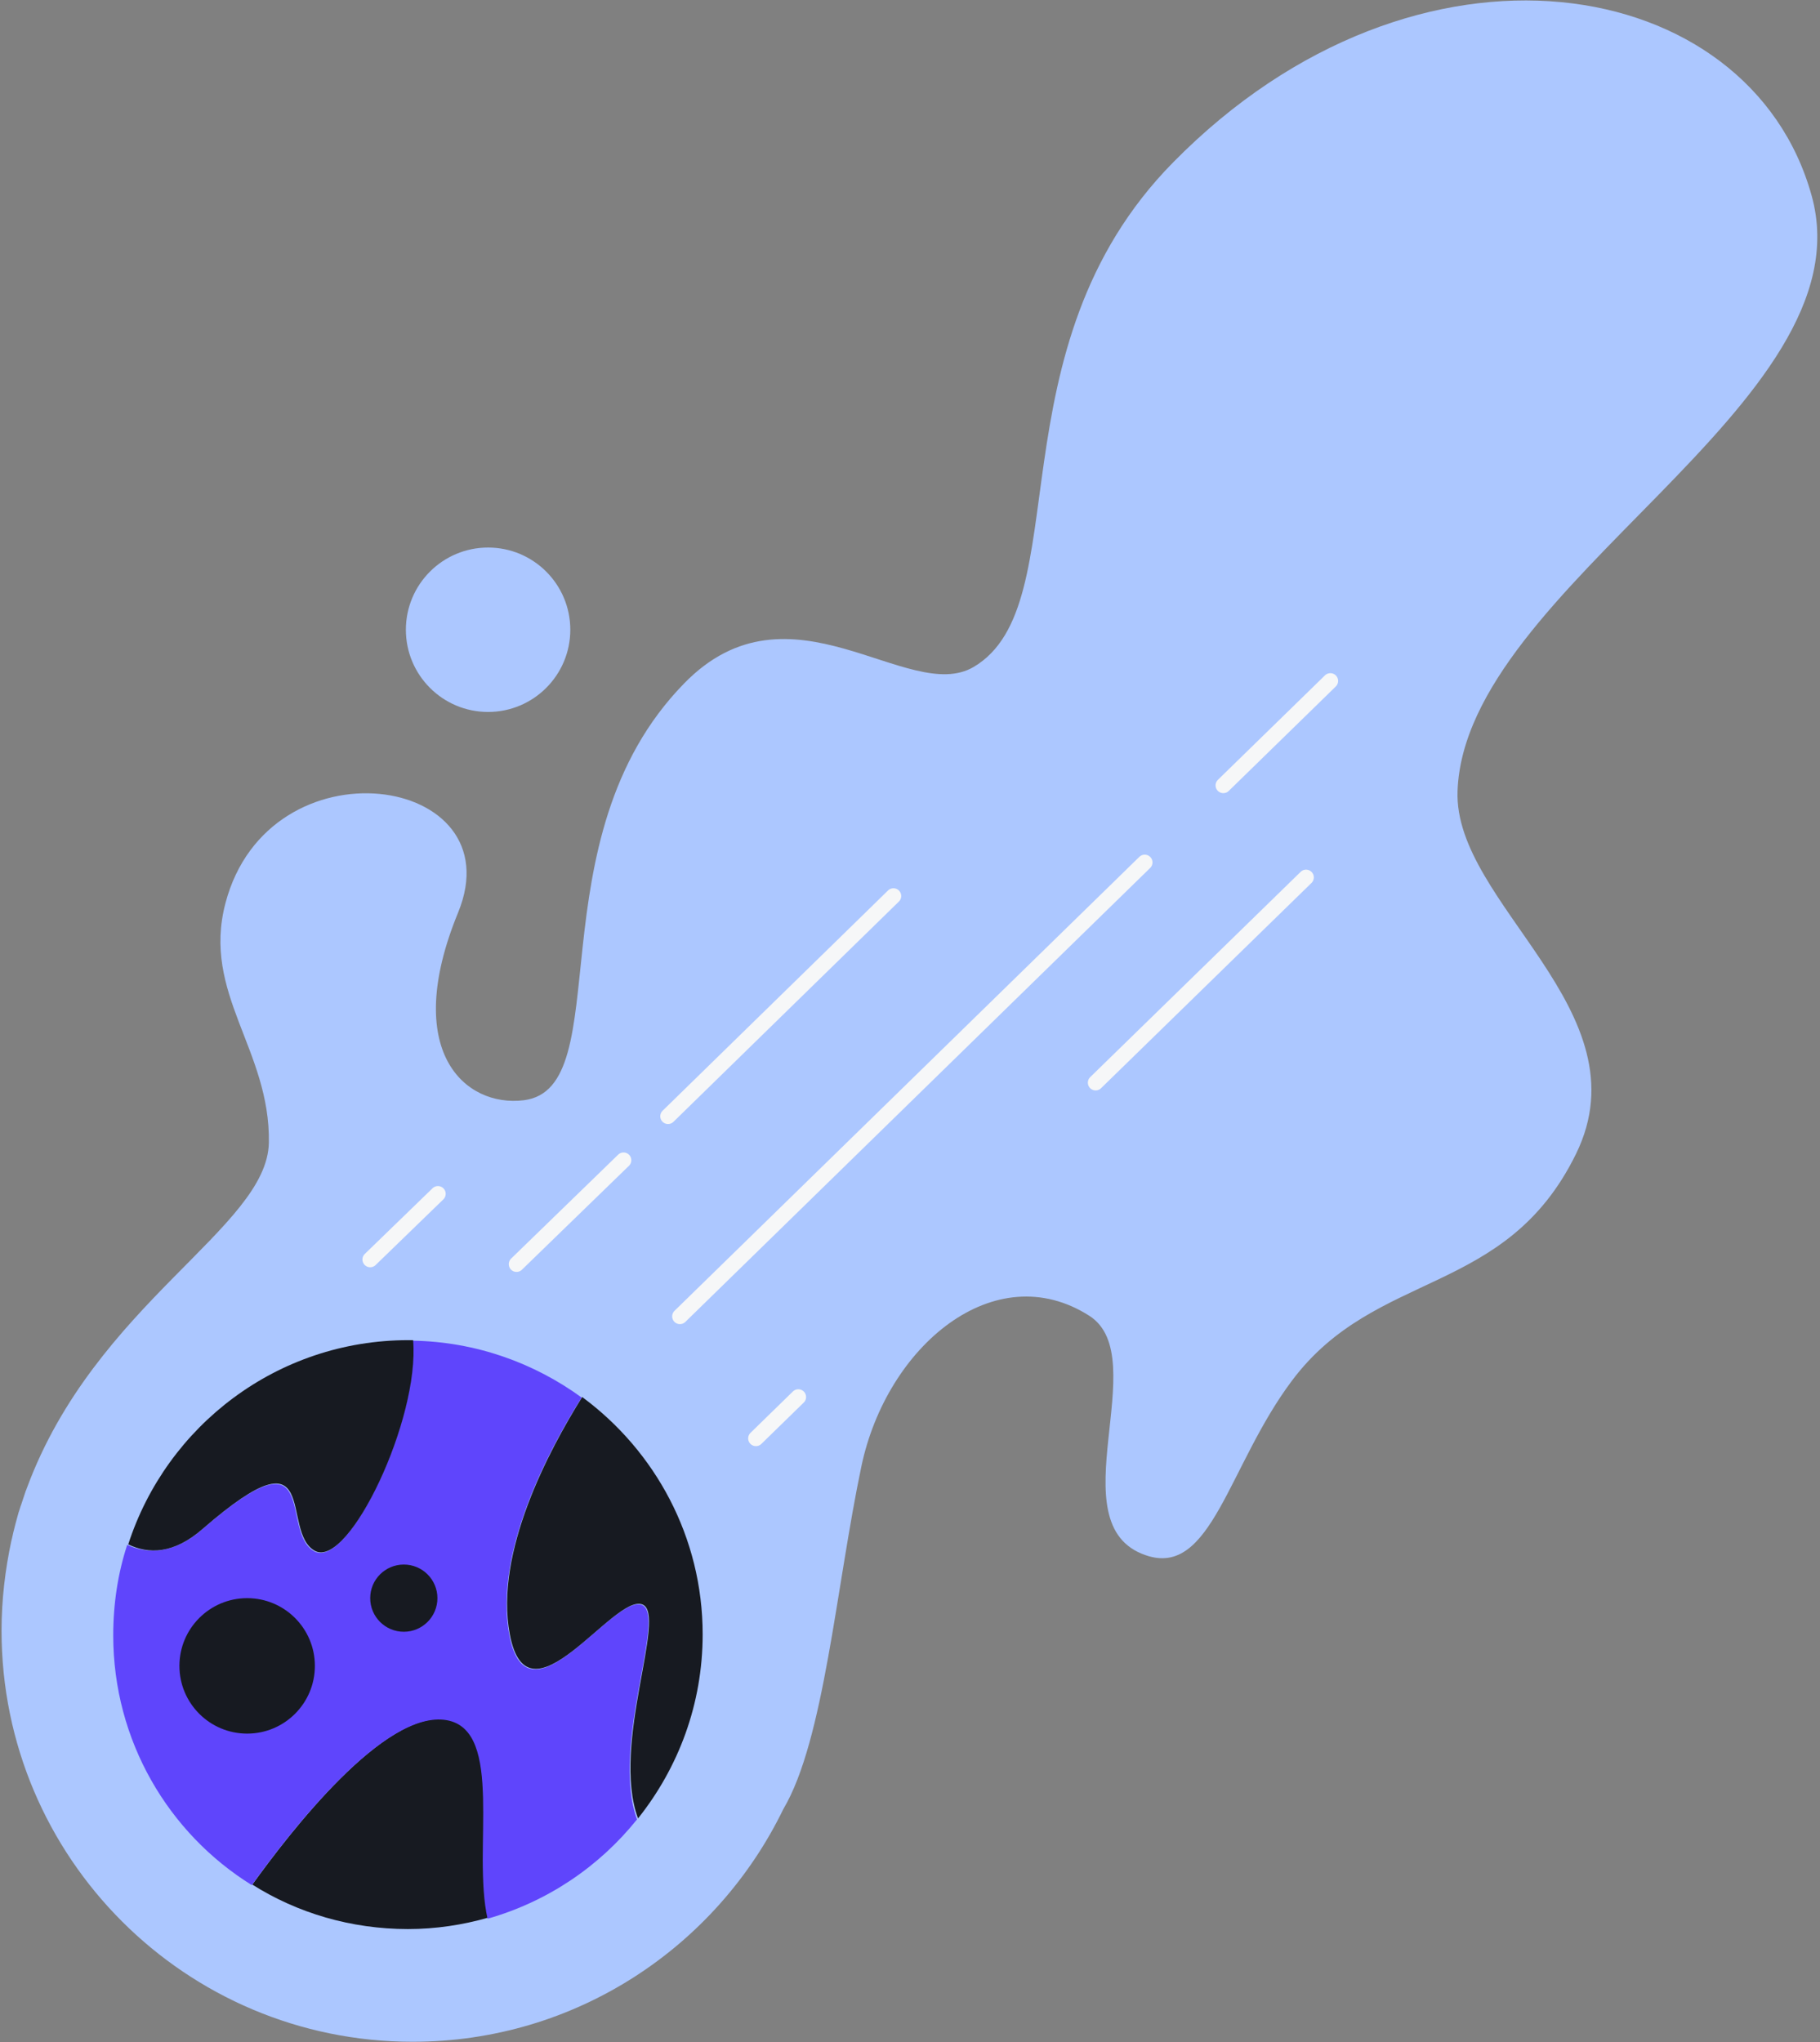 <?xml version="1.0" encoding="UTF-8" standalone="no"?><!DOCTYPE svg PUBLIC "-//W3C//DTD SVG 1.1//EN" "http://www.w3.org/Graphics/SVG/1.1/DTD/svg11.dtd"><svg width="100%" height="100%" viewBox="0 0 352 395" version="1.1" xmlns="http://www.w3.org/2000/svg" xmlns:xlink="http://www.w3.org/1999/xlink" xml:space="preserve" style="fill-rule:evenodd;clip-rule:evenodd;stroke-linejoin:round;stroke-miterlimit:1.414;"><rect x="0" y="0" width="352" height="395" fill="#808080" stroke="none"/><g id="planet.-2"><g><path d="M281.9,153c1.4,-39.7 79.6,-74.9 68.5,-115.1c-11.9,-43.2 -76.2,-54.6 -123.5,-6.5c-35.5,36 -18.2,85.6 -38.6,97.6c-12.6,7.4 -35.5,-17.9 -56,3.2c-29.4,30.1 -12.5,78.3 -31,80.6c-11.4,1.4 -23.7,-9.5 -12.7,-36.3c11,-26.8 -36.6,-33.8 -45,-1.8c-4.6,17.5 8.7,28.3 8.4,46.3c-0.3,16.5 -33.6,31.1 -46.8,66.8c-0.1,0.2 -0.1,0.4 -0.2,0.5c-0.3,0.9 -0.6,1.8 -0.9,2.7c-0.2,0.5 -0.3,1 -0.5,1.5c-0.2,0.7 -0.4,1.5 -0.6,2.2c-0.1,0.4 -0.2,0.8 -0.3,1.2c-0.2,0.7 -0.3,1.4 -0.5,2.1c-1.2,5.6 -1.9,11.4 -1.9,17.4c0,43.9 35.6,79.5 79.5,79.5c31.6,0 58.8,-18.4 71.7,-45c7.9,-13.3 10.2,-43 15.1,-66.3c4.9,-23.3 25.8,-40.8 44.1,-29.1c12.6,8.1 -6.5,40.4 10.9,46.3c12.7,4.4 15.9,-17.3 28.3,-33.8c16.2,-21.6 41.3,-16.1 54.9,-43.8c13.6,-27.7 -23.7,-48.4 -22.9,-70.2Z" style="fill:#acc7ff;fill-rule:nonzero;"/><path d="M86.5,332.6c-12.1,-2.1 -30.5,21.9 -37.7,31.9c8.7,5.5 19.1,8.6 30.1,8.6c5.4,0 10.6,-0.8 15.5,-2.2c-3,-13.1 3.3,-36.3 -7.9,-38.3Z" style="fill:#171a21;fill-rule:nonzero;"/><path d="M124.1,310.4c-5.6,-2 -22.1,24.4 -25.6,5.8c-3,-15.8 7.5,-35.6 14,-45.9c-9.2,-6.7 -20.5,-10.8 -32.7,-11c1.3,15.3 -12.4,44 -18.9,40.8c-7.1,-3.6 1.7,-24.7 -21.8,-4.3c-5.5,4.8 -10.5,4.8 -14.5,3c-1.8,5.5 -2.7,11.4 -2.7,17.5c0,20.4 10.7,38.3 26.8,48.3c7.2,-10 25.6,-34 37.7,-31.9c11.2,2 4.9,25.2 7.9,38.4c11.6,-3.3 21.6,-10.1 28.9,-19.2c-5.2,-14.4 5.9,-39.7 0.9,-41.5Z" style="fill:#5f45fc;fill-rule:nonzero;"/><path d="M112.6,270.2c-6.5,10.4 -17,30.1 -14,45.9c3.5,18.6 20,-7.8 25.6,-5.8c5,1.8 -6.1,27.1 -0.8,41.4c7.8,-9.8 12.5,-22.1 12.5,-35.6c0,-18.8 -9.2,-35.5 -23.3,-45.9Z" style="fill:#171a21;fill-rule:nonzero;"/><circle cx="47.8" cy="322.2" r="13.1" style="fill:#171a21;"/><circle cx="78.1" cy="309.1" r="6.5" style="fill:#171a21;"/><path d="M257.455,130.208l0.109,0.015l0.107,0.024l0.105,0.03l0.102,0.039l0.1,0.046l0.096,0.053l0.091,0.06l0.088,0.066l0.082,0.073l0.076,0.078l0.071,0.084l0.064,0.089l0.058,0.093l0.05,0.097l0.044,0.101l0.036,0.103l0.028,0.106l0.021,0.108l0.012,0.108l0.005,0.11l-0.003,0.109l-0.012,0.109l-0.019,0.108l-0.027,0.106l-0.035,0.104l-0.042,0.101l-0.05,0.098l-0.056,0.094l-0.063,0.09l-0.07,0.084l-0.075,0.08l-20.7,20.2l-0.082,0.073l-0.086,0.068l-0.091,0.061l-0.095,0.054l-0.099,0.047l-0.102,0.04l-0.105,0.032l-0.107,0.024l-0.108,0.017l-0.109,0.009l-0.11,0l-0.109,-0.007l-0.109,-0.015l-0.107,-0.024l-0.105,-0.03l-0.102,-0.039l-0.1,-0.046l-0.096,-0.053l-0.091,-0.06l-0.088,-0.066l-0.082,-0.073l-0.076,-0.078l-0.071,-0.084l-0.064,-0.089l-0.058,-0.093l-0.05,-0.097l-0.044,-0.101l-0.036,-0.103l-0.028,-0.106l-0.021,-0.108l-0.012,-0.108l-0.005,-0.11l0.003,-0.109l0.012,-0.109l0.019,-0.108l0.027,-0.106l0.035,-0.104l0.042,-0.101l0.05,-0.098l0.056,-0.094l0.063,-0.09l0.07,-0.084l0.075,-0.08l20.7,-20.2l0.082,-0.073l0.086,-0.068l0.091,-0.061l0.095,-0.054l0.099,-0.047l0.102,-0.04l0.105,-0.032l0.107,-0.024l0.108,-0.017l0.109,-0.009l0.11,0l0.109,0.007Z" style="fill:#f6f7f8;"/><path d="M221.585,165.312l0.22,0.044l0.211,0.076l0.197,0.107l0.179,0.136l0.156,0.16l0.131,0.182l0.103,0.199l0.071,0.213l0.039,0.221l0.006,0.224l-0.028,0.222l-0.06,0.216l-0.092,0.205l-0.122,0.188l-0.148,0.168l-89.9,87.8l-0.172,0.144l-0.191,0.117l-0.206,0.088l-0.218,0.055l-0.223,0.023l-0.224,-0.011l-0.219,-0.045l-0.211,-0.076l-0.197,-0.107l-0.179,-0.136l-0.157,-0.16l-0.13,-0.182l-0.103,-0.199l-0.071,-0.213l-0.04,-0.221l-0.005,-0.224l0.027,-0.222l0.061,-0.216l0.092,-0.204l0.122,-0.189l0.148,-0.168l89.9,-87.8l0.172,-0.144l0.191,-0.117l0.206,-0.088l0.218,-0.055l0.223,-0.022l0.223,0.011Z" style="fill:#f6f7f8;"/><path d="M252.808,168.214l0.149,0.029l0.146,0.044l0.14,0.058l0.134,0.072l0.126,0.085l0.116,0.098l0.106,0.108l0.095,0.119l0.082,0.128l0.069,0.136l0.054,0.141l0.04,0.147l0.025,0.15l0.01,0.152l-0.006,0.151l-0.021,0.151l-0.036,0.147l-0.051,0.144l-0.065,0.137l-0.079,0.13l-0.091,0.121l-0.104,0.112l-40.7,39.7l-0.114,0.1l-0.123,0.089l-0.132,0.075l-0.139,0.062l-0.144,0.047l-0.149,0.033l-0.151,0.017l-0.152,0.002l-0.151,-0.013l-0.149,-0.029l-0.146,-0.044l-0.14,-0.058l-0.134,-0.072l-0.126,-0.085l-0.116,-0.098l-0.106,-0.108l-0.095,-0.119l-0.082,-0.128l-0.069,-0.136l-0.054,-0.142l-0.04,-0.146l-0.025,-0.15l-0.01,-0.152l0.006,-0.151l0.021,-0.151l0.036,-0.148l0.051,-0.143l0.065,-0.137l0.079,-0.13l0.091,-0.121l0.104,-0.112l40.7,-39.7l0.114,-0.1l0.123,-0.089l0.132,-0.075l0.139,-0.062l0.144,-0.047l0.149,-0.033l0.151,-0.017l0.152,-0.002l0.151,0.013Z" style="fill:#f6f7f8;"/><path d="M154.488,268.703l0.069,0.005l0.069,0.009l0.068,0.012l0.067,0.015l0.067,0.018l0.066,0.022l0.065,0.024l0.064,0.027l0.062,0.031l0.061,0.033l0.059,0.036l0.058,0.038l0.056,0.041l0.053,0.044l0.052,0.046l0.05,0.049l0.047,0.05l0.045,0.053l0.042,0.055l0.04,0.057l0.037,0.058l0.034,0.06l0.032,0.062l0.029,0.063l0.025,0.064l0.023,0.066l0.02,0.066l0.016,0.068l0.014,0.068l0.01,0.068l0.007,0.069l0.004,0.069l0.001,0.07l-0.003,0.069l-0.005,0.069l-0.009,0.069l-0.012,0.068l-0.015,0.067l-0.018,0.067l-0.022,0.066l-0.024,0.065l-0.027,0.064l-0.031,0.062l-0.033,0.061l-0.036,0.059l-0.038,0.058l-0.041,0.056l-0.044,0.053l-0.046,0.052l-0.049,0.05l-8.2,8l-0.05,0.047l-0.053,0.045l-0.055,0.042l-0.057,0.04l-0.058,0.037l-0.06,0.034l-0.062,0.032l-0.063,0.029l-0.064,0.025l-0.066,0.023l-0.066,0.02l-0.068,0.016l-0.068,0.014l-0.068,0.01l-0.069,0.007l-0.069,0.004l-0.07,0.001l-0.069,-0.003l-0.069,-0.005l-0.069,-0.009l-0.068,-0.012l-0.067,-0.015l-0.067,-0.018l-0.066,-0.022l-0.065,-0.024l-0.064,-0.027l-0.062,-0.031l-0.061,-0.033l-0.059,-0.036l-0.058,-0.038l-0.056,-0.041l-0.053,-0.044l-0.052,-0.046l-0.05,-0.049l-0.047,-0.05l-0.045,-0.053l-0.042,-0.055l-0.04,-0.057l-0.037,-0.058l-0.034,-0.06l-0.032,-0.062l-0.029,-0.063l-0.025,-0.065l-0.023,-0.065l-0.02,-0.066l-0.016,-0.068l-0.014,-0.068l-0.01,-0.068l-0.007,-0.069l-0.004,-0.069l-0.001,-0.07l0.003,-0.069l0.005,-0.069l0.009,-0.069l0.012,-0.068l0.015,-0.067l0.018,-0.067l0.022,-0.066l0.024,-0.065l0.027,-0.064l0.031,-0.062l0.033,-0.061l0.036,-0.059l0.038,-0.058l0.041,-0.056l0.044,-0.053l0.046,-0.052l0.049,-0.05l8.2,-8l0.05,-0.047l0.053,-0.045l0.055,-0.042l0.057,-0.04l0.058,-0.037l0.06,-0.034l0.062,-0.032l0.063,-0.029l0.064,-0.025l0.066,-0.023l0.066,-0.02l0.068,-0.016l0.068,-0.014l0.068,-0.01l0.069,-0.007l0.069,-0.004l0.07,-0.001l0.069,0.003Z" style="fill:#f6f7f8;"/><path d="M84.767,229.401l0.087,0.007l0.086,0.011l0.086,0.017l0.085,0.021l0.083,0.027l0.081,0.031l0.08,0.036l0.077,0.04l0.075,0.045l0.072,0.049l0.069,0.053l0.066,0.057l0.063,0.061l0.059,0.064l0.055,0.068l0.051,0.071l0.047,0.073l0.042,0.077l0.038,0.078l0.033,0.081l0.029,0.082l0.024,0.084l0.018,0.085l0.014,0.087l0.009,0.086l0.004,0.088l-0.002,0.087l-0.006,0.087l-0.011,0.086l-0.017,0.086l-0.021,0.085l-0.027,0.083l-0.031,0.081l-0.036,0.08l-0.04,0.077l-0.045,0.075l-0.049,0.072l-0.053,0.069l-0.057,0.066l-0.061,0.063l-13.1,12.7l-0.064,0.059l-0.068,0.055l-0.071,0.051l-0.073,0.047l-0.077,0.042l-0.078,0.038l-0.081,0.033l-0.082,0.029l-0.084,0.024l-0.086,0.019l-0.086,0.013l-0.086,0.009l-0.088,0.004l-0.087,-0.001l-0.087,-0.007l-0.086,-0.011l-0.086,-0.017l-0.085,-0.021l-0.083,-0.027l-0.081,-0.031l-0.08,-0.036l-0.077,-0.04l-0.075,-0.045l-0.072,-0.049l-0.07,-0.053l-0.065,-0.057l-0.063,-0.061l-0.059,-0.064l-0.055,-0.068l-0.051,-0.071l-0.047,-0.073l-0.042,-0.077l-0.038,-0.078l-0.033,-0.081l-0.029,-0.082l-0.024,-0.084l-0.019,-0.085l-0.013,-0.087l-0.009,-0.086l-0.004,-0.088l0.001,-0.087l0.007,-0.087l0.011,-0.086l0.017,-0.086l0.021,-0.085l0.027,-0.083l0.031,-0.081l0.035,-0.08l0.041,-0.077l0.045,-0.075l0.049,-0.072l0.053,-0.069l0.057,-0.066l0.061,-0.063l13.1,-12.7l0.064,-0.059l0.068,-0.055l0.071,-0.051l0.073,-0.047l0.077,-0.042l0.078,-0.038l0.081,-0.033l0.082,-0.029l0.084,-0.024l0.085,-0.019l0.087,-0.013l0.086,-0.009l0.088,-0.004l0.087,0.001Z" style="fill:#f6f7f8;"/><path d="M172.896,171.803l0.156,0.018l0.153,0.035l0.149,0.05l0.143,0.066l0.135,0.08l0.126,0.093l0.115,0.107l0.104,0.118l0.09,0.128l0.077,0.137l0.063,0.144l0.046,0.15l0.031,0.154l0.015,0.156l-0.002,0.157l-0.018,0.156l-0.035,0.153l-0.05,0.149l-0.065,0.142l-0.08,0.136l-0.094,0.125l-0.107,0.116l-43.6,42.6l-0.118,0.104l-0.128,0.09l-0.137,0.077l-0.144,0.062l-0.15,0.047l-0.153,0.031l-0.157,0.015l-0.157,-0.002l-0.156,-0.018l-0.153,-0.035l-0.149,-0.05l-0.142,-0.066l-0.135,-0.08l-0.126,-0.093l-0.116,-0.107l-0.104,-0.118l-0.09,-0.128l-0.077,-0.137l-0.062,-0.144l-0.047,-0.15l-0.031,-0.154l-0.015,-0.156l0.002,-0.157l0.018,-0.156l0.035,-0.153l0.05,-0.149l0.066,-0.142l0.08,-0.136l0.093,-0.125l0.107,-0.116l43.6,-42.6l0.118,-0.104l0.128,-0.09l0.137,-0.077l0.144,-0.062l0.15,-0.047l0.154,-0.031l0.156,-0.015l0.157,0.002Z" style="fill:#f6f7f8;"/><path d="M120.759,222.908l0.108,0.016l0.107,0.023l0.105,0.032l0.103,0.038l0.099,0.047l0.096,0.053l0.091,0.06l0.087,0.067l0.082,0.072l0.077,0.079l0.07,0.084l0.064,0.089l0.058,0.093l0.05,0.098l0.043,0.1l0.036,0.104l0.028,0.106l0.02,0.107l0.013,0.109l0.004,0.11l-0.004,0.109l-0.011,0.109l-0.02,0.108l-0.027,0.106l-0.035,0.104l-0.043,0.101l-0.049,0.098l-0.057,0.093l-0.063,0.09l-0.07,0.084l-0.076,0.079l-20.7,20.1l-0.081,0.074l-0.087,0.067l-0.091,0.061l-0.095,0.054l-0.099,0.046l-0.103,0.04l-0.104,0.032l-0.107,0.024l-0.109,0.016l-0.109,0.009l-0.109,0l-0.11,-0.007l-0.108,-0.016l-0.107,-0.023l-0.105,-0.032l-0.103,-0.038l-0.099,-0.047l-0.096,-0.053l-0.091,-0.06l-0.087,-0.067l-0.082,-0.072l-0.077,-0.079l-0.07,-0.084l-0.064,-0.089l-0.057,-0.093l-0.051,-0.097l-0.043,-0.101l-0.036,-0.104l-0.028,-0.106l-0.02,-0.107l-0.013,-0.109l-0.004,-0.11l0.004,-0.109l0.011,-0.109l0.02,-0.108l0.027,-0.106l0.035,-0.104l0.043,-0.101l0.049,-0.097l0.057,-0.094l0.064,-0.09l0.069,-0.084l0.076,-0.079l20.7,-20.1l0.081,-0.073l0.087,-0.068l0.091,-0.061l0.095,-0.054l0.099,-0.046l0.103,-0.04l0.104,-0.032l0.107,-0.024l0.109,-0.016l0.109,-0.009l0.11,0l0.109,0.007Z" style="fill:#f6f7f8;"/><circle cx="94.4" cy="121.8" r="15.9" style="fill:#acc7ff;"/></g><g><path d="M39.2,295.7c23.5,-20.4 14.7,0.7 21.8,4.3c6.5,3.2 20.2,-25.5 18.9,-40.8c-0.3,0 -0.6,0 -0.9,0c-25.4,0 -46.8,16.6 -54.2,39.5c3.9,1.9 8.8,1.9 14.4,-3Z" style="fill:#171a21;fill-rule:nonzero;"/></g></g></svg>